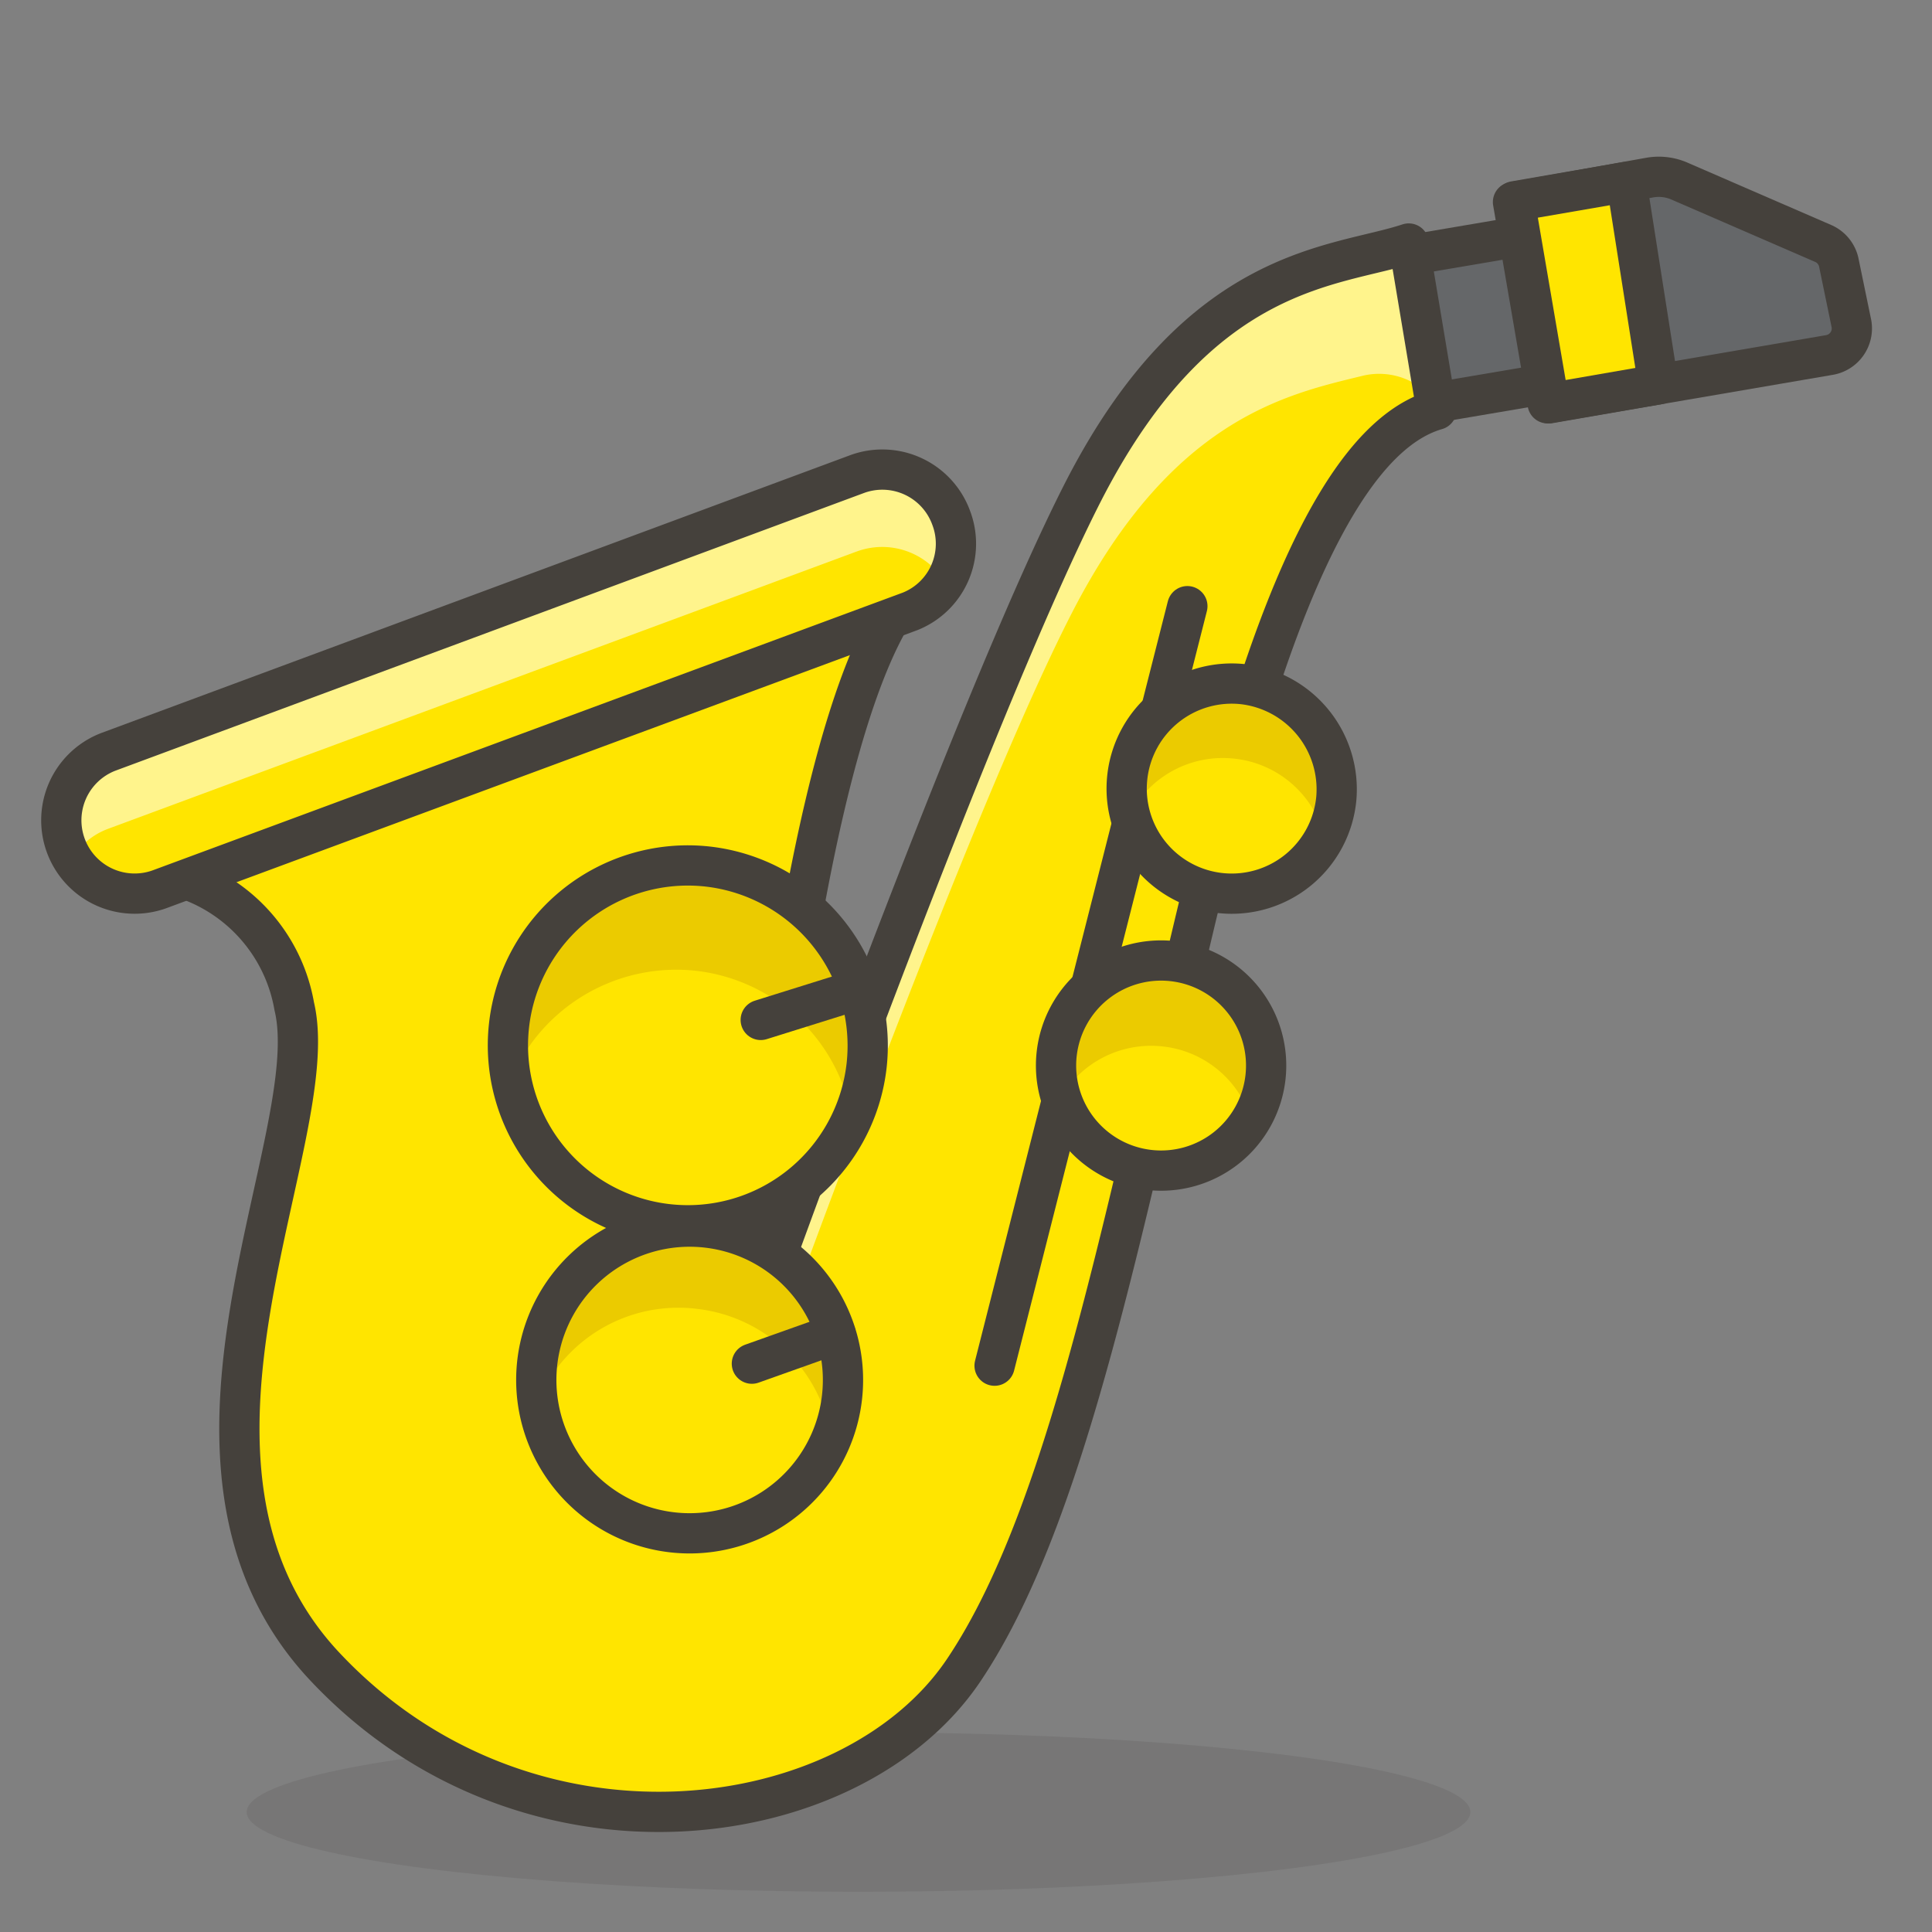<svg xmlns="http://www.w3.org/2000/svg" viewBox="0 0 48 48"><rect x="0" y="0" width="48" height="48" fill="#808080" stroke="none"/><defs><style>.cls-2{fill:#656769}.cls-2,.cls-5{stroke:#45413c;stroke-linecap:round;stroke-linejoin:round}.cls-3{fill:#ffe500}.cls-4{fill:#fff48c}.cls-5{fill:none}.cls-6{fill:#ebcb00}</style></defs><g><ellipse cx="21.33" cy="45.02" rx="15.2" ry="1.98" fill="#45413c" opacity=".15"/><path class="cls-2" transform="rotate(-9.63 36.936 7.894)" d="M35.11 6.04h3.63v3.72h-3.63z"/><path class="cls-3" d="M35 6.05c-1.81.6-5.17.51-8.06 6.11-2.77 5.39-8.24 20.67-8.24 20.67s.88-13 3.38-17.41-18.29 6.23-18.29 6.23A4.08 4.08 0 0 1 7.31 25c.79 3.29-3.92 11.29.69 16.33 5 5.42 13.14 4.33 15.94.17s4.15-12.25 6.29-20.82c2.07-8.24 4.09-10.1 5.46-10.5z"/><path class="cls-4" d="M35 6c-1.81.6-5.17.52-8 6.11-2.31 4.48-6.47 15.78-7.81 19.48v2.13c1.61-4.41 5.32-14.37 7.45-18.51 2.47-4.8 5.31-5.41 7.2-5.87a1.74 1.74 0 0 1 1.92.8z"/><path class="cls-5" d="M35 6.05c-1.81.6-5.17.51-8.06 6.11-2.77 5.39-8.24 20.67-8.24 20.67s.88-13 3.38-17.41-18.29 6.23-18.29 6.23A4.08 4.08 0 0 1 7.31 25c.79 3.29-3.92 11.29.69 16.33 5 5.42 13.14 4.33 15.94.17s4.15-12.25 6.29-20.82c2.07-8.24 4.09-10.1 5.46-10.5z"/><path class="cls-3" d="M20.92 34.71a3.81 3.81 0 1 1-3.35-4.21 3.81 3.81 0 0 1 3.35 4.21z"/><path class="cls-6" d="M17.33 32.52a3.81 3.81 0 0 1 3.32 3.19 4.1 4.1 0 0 0 .27-1 3.81 3.81 0 0 0-7.57-.86 3.55 3.55 0 0 0 0 1 3.78 3.78 0 0 1 3.98-2.33z"/><path class="cls-5" d="M20.92 34.71a3.81 3.81 0 1 1-3.35-4.21 3.81 3.81 0 0 1 3.35 4.21z"/><path class="cls-3" d="M21.53 26.48a4.47 4.47 0 1 1-3.94-4.95 4.48 4.48 0 0 1 3.94 4.95z"/><path class="cls-6" d="M17.3 24.12a4.44 4.44 0 0 1 3.86 3.63 4.46 4.46 0 1 0-8.52-2.28 4.39 4.39 0 0 0 .07 1.31 4.46 4.46 0 0 1 4.59-2.66z"/><path class="cls-5" d="M21.53 26.48a4.47 4.47 0 1 1-3.94-4.95 4.48 4.48 0 0 1 3.94 4.95z"/><path class="cls-5" d="M29.5 15.06l-4.79 18.87"/><path class="cls-3" d="M33.2 19.84A2.61 2.61 0 1 1 30.9 17a2.63 2.63 0 0 1 2.3 2.84z"/><path class="cls-6" d="M30.68 18.85a2.59 2.59 0 0 1 2.22 1.92 2.61 2.61 0 1 0-4.82-.55 2.6 2.6 0 0 1 2.6-1.37z"/><path class="cls-5" d="M33.2 19.84A2.61 2.61 0 1 1 30.9 17a2.63 2.63 0 0 1 2.3 2.84z"/><path class="cls-3" d="M31.44 26.77a2.61 2.61 0 1 1-2.3-2.89 2.61 2.61 0 0 1 2.3 2.89z"/><path class="cls-6" d="M28.9 26a2.59 2.59 0 0 1 2.18 1.8 2.61 2.61 0 1 0-4.83-1.63 2.48 2.48 0 0 0 .11 1.09A2.6 2.6 0 0 1 28.9 26z"/><path class="cls-5" d="M31.44 26.77a2.61 2.61 0 1 1-2.3-2.89 2.61 2.61 0 0 1 2.3 2.89z"/><path class="cls-5" d="M21.33 24.58l-2.43.76"/><path class="cls-5" d="M20.76 33.14l-2.08.74"/><path class="cls-3" d="M23.63 12.86a1.82 1.82 0 0 0-2.34-1.08l-18.6 6.9A1.81 1.81 0 1 0 4 22.08l18.61-6.89a1.81 1.81 0 0 0 1.02-2.33z"/><path class="cls-4" d="M1.78 21.34a1.79 1.79 0 0 1 .91-.75l18.6-6.89a1.83 1.83 0 0 1 2.18.75 1.84 1.84 0 0 0 .16-1.59 1.82 1.82 0 0 0-2.34-1.08l-18.6 6.9A1.82 1.82 0 0 0 1.61 21a1.71 1.71 0 0 0 .17.34z"/><path class="cls-5" d="M23.63 12.86a1.82 1.82 0 0 0-2.34-1.08l-18.6 6.9A1.81 1.81 0 1 0 4 22.08l18.61-6.89a1.81 1.81 0 0 0 1.02-2.33z"/><path class="cls-2" d="M45.45 8.82l-7 1.2-.86-5L41 4.41a1.29 1.29 0 0 1 .75.1l3.55 1.54a.67.67 0 0 1 .39.5l.31 1.5a.67.67 0 0 1-.55.77z"/><path fill="#ffe500" stroke="#45413c" stroke-linecap="round" stroke-linejoin="round" d="M40.41 4.52l.79 5.03-2.71.47L37.63 5l2.78-.48z"/></g></svg>
